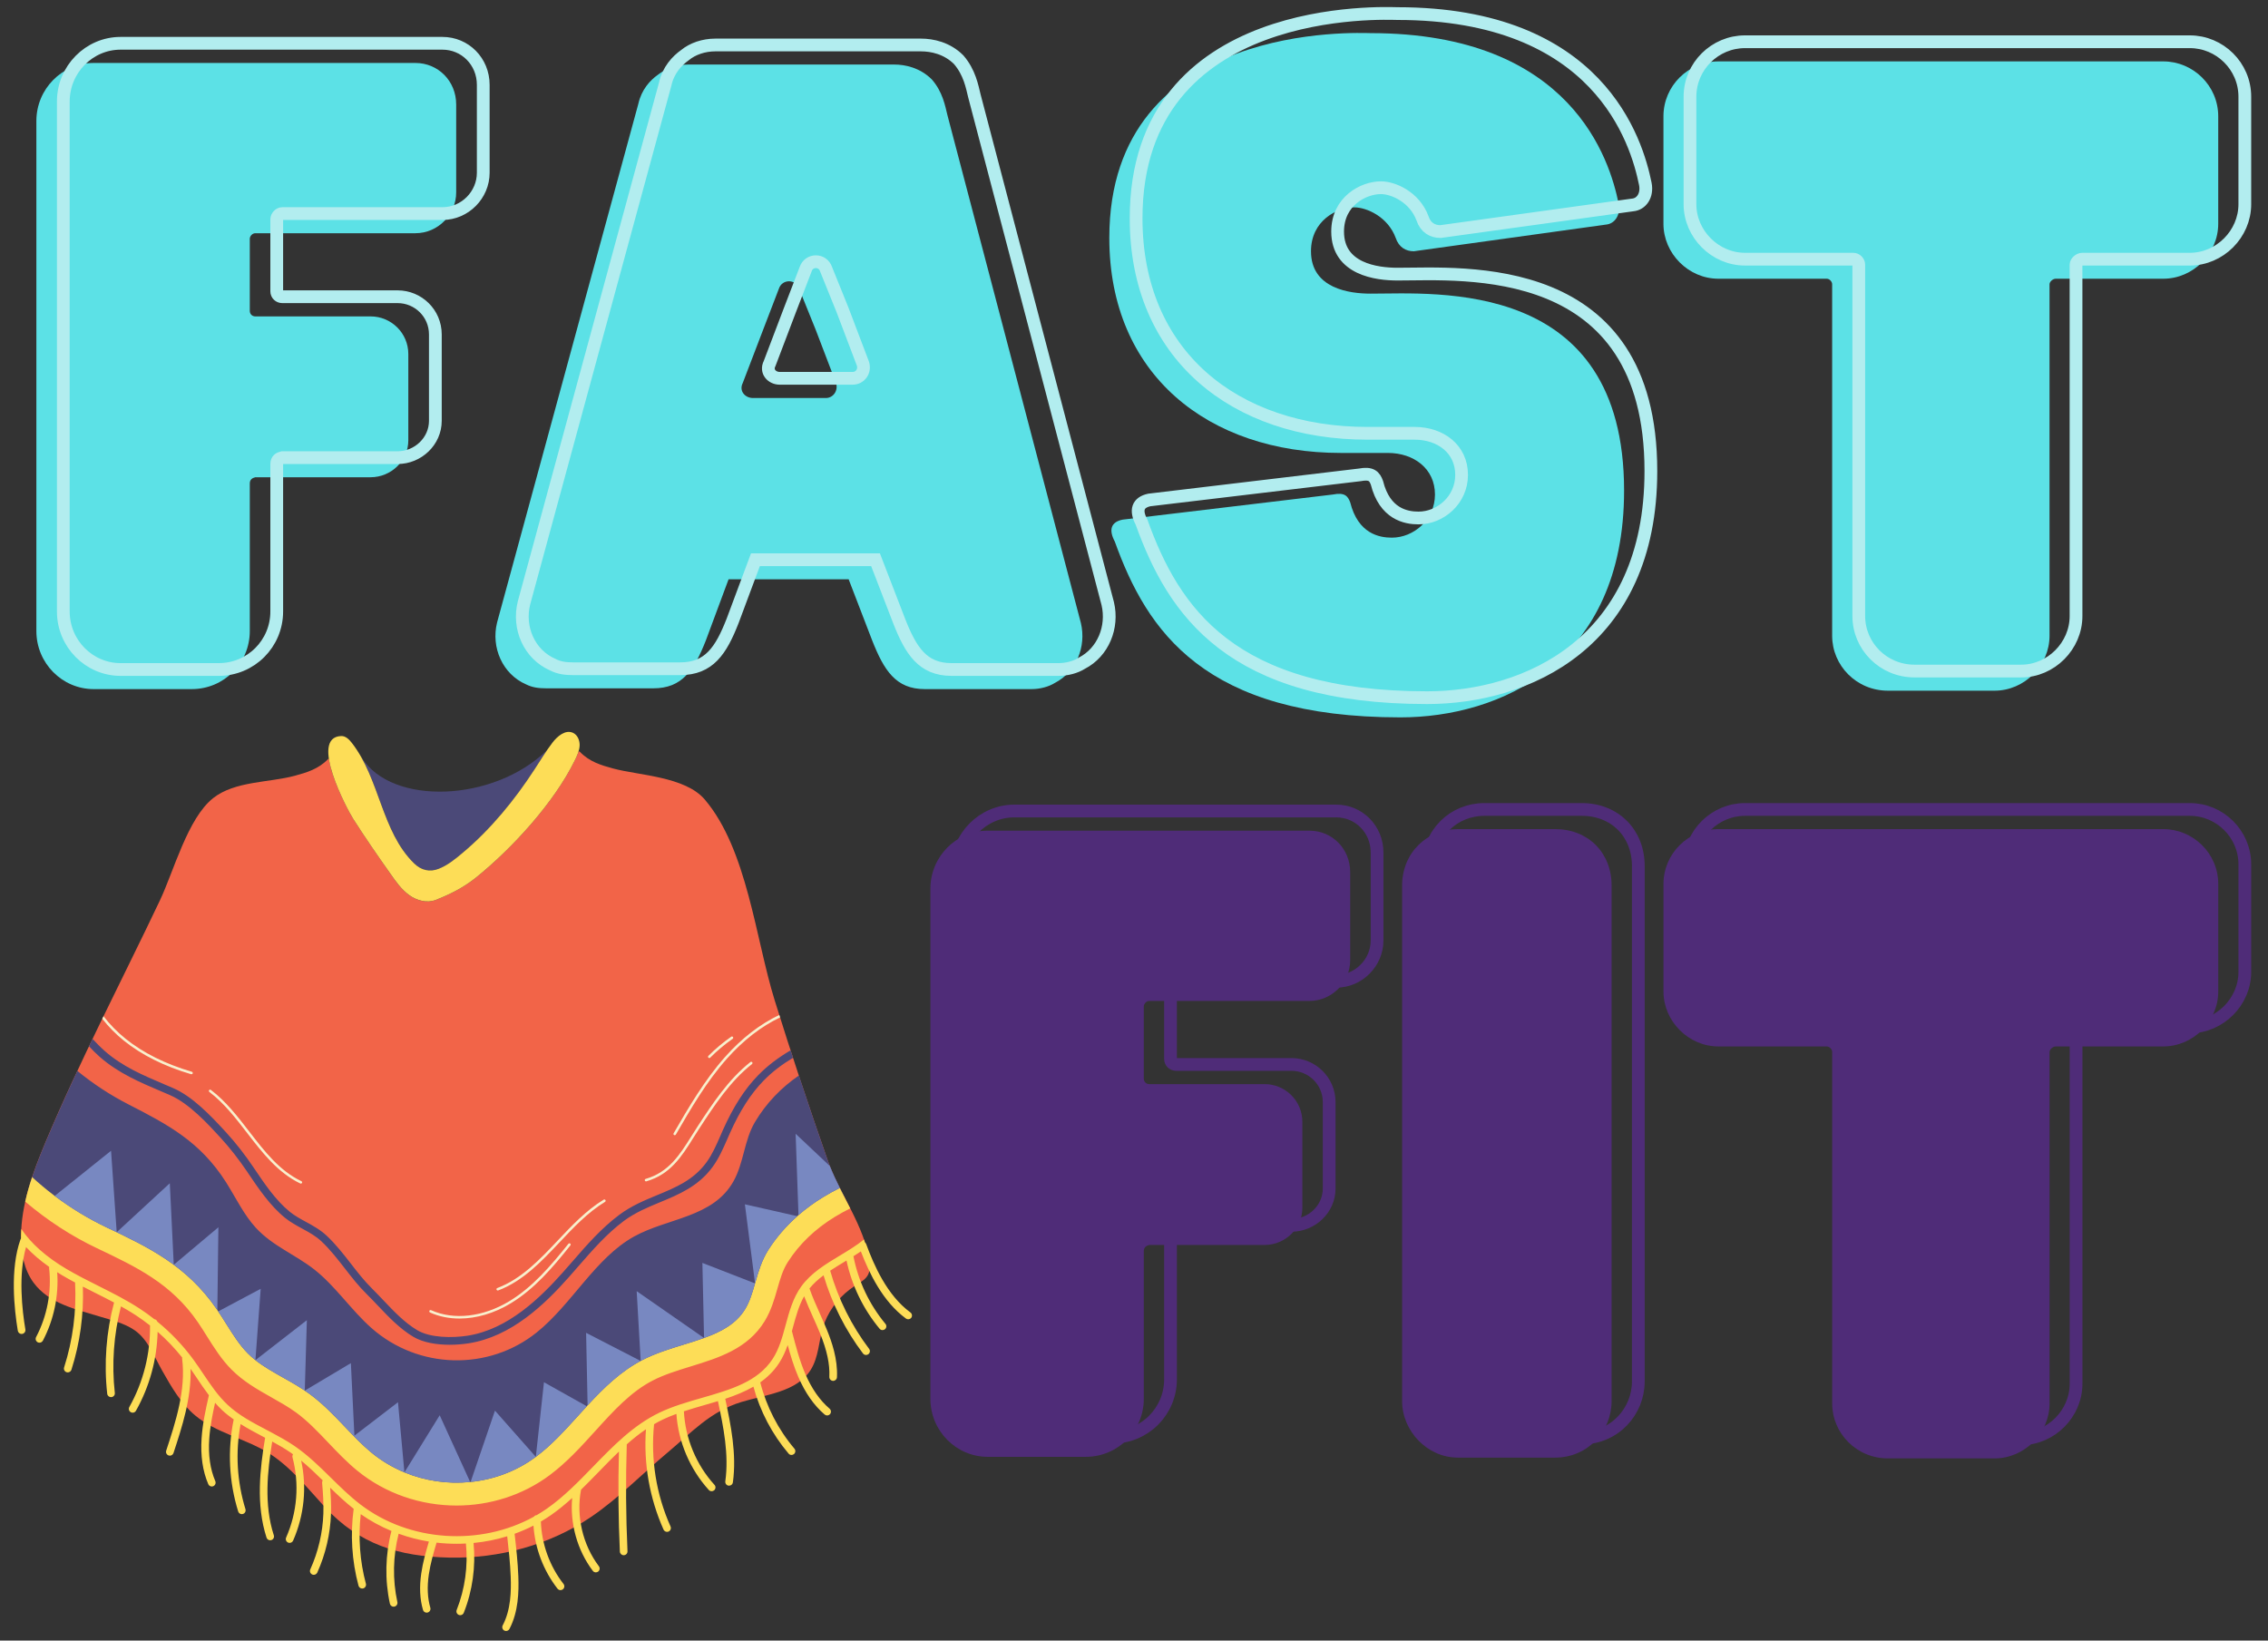 <svg width="376" height="272" xmlns="http://www.w3.org/2000/svg" xmlns:xlink="http://www.w3.org/1999/xlink" xml:space="preserve" overflow="hidden"><rect width="100%" height="100%" fill="#333333" stroke="none"/><defs><clipPath id="clip0"><rect x="451" y="231" width="376" height="272"/></clipPath><clipPath id="clip1"><rect x="452" y="351" width="151" height="151"/></clipPath></defs><g clip-path="url(#clip0)" transform="translate(-451 -231)"><path d="M67.13-103.814 13.792-103.814C8.585-103.814 4.295-99.524 4.295-94.188L4.295-9.626C4.295-4.295 8.585 0 13.792 0L30.051 0C35.387 0 39.677-4.295 39.677-9.626L39.677-34.086C39.677-34.737 40.068-34.997 40.589-35.127L59.711-35.127C63.095-35.127 65.959-37.855 65.959-41.239L65.959-55.551C65.959-59.06 63.095-61.794 59.711-61.794L40.589-61.794C40.068-61.794 39.677-62.184 39.677-62.705L39.677-74.674C39.677-75.065 40.068-75.585 40.589-75.585L67.13-75.585C70.9-75.585 73.893-78.709 73.893-82.348L73.893-96.921C73.893-100.826 70.9-103.814 67.13-103.814Z" fill="#4F2C78" transform="matrix(1 0 0 1 600.95 472.538)"/><path d="M13.531 0.13 29.66 0.13C35.127 0.13 39.027-4.295 39.027-9.236L39.027-94.708C39.027-100.175 35.127-104.074 29.66-104.074L13.531-104.074C8.455-104.074 4.295-100.175 4.295-94.708L4.295-9.236C4.295-4.295 8.455 0.13 13.531 0.13Z" fill="#4F2C78" transform="matrix(1 0 0 1 679.153 472.538)"/><path d="M87.164-104.074 13.401-104.074C8.455-104.074 4.295-100.045 4.295-94.969L4.295-77.147C4.295-72.201 8.455-68.041 13.401-68.041L31.352-68.041C31.873-68.041 32.264-67.521 32.264-67.13L32.264-8.846C32.264-3.905 36.298 0.26 41.5 0.26L59.191 0.26C64.137 0.26 68.302-3.905 68.302-8.846L68.302-67.13C68.302-67.521 68.822-68.041 69.338-68.041L87.164-68.041C92.105-68.041 96.27-72.201 96.27-77.147L96.27-94.969C96.27-100.045 92.105-104.074 87.164-104.074Z" fill="#4F2C78" transform="matrix(1 0 0 1 722.484 472.538)"/><path d="M219.862 0.061 166.502 0.061C161.296 0.061 157.006 4.377 157.006 9.713L157.006 94.264C157.006 99.601 161.296 103.885 166.502 103.885L182.767 103.885C188.103 103.885 192.388 99.601 192.388 94.264L192.388 69.81C192.388 69.138 192.805 68.888 193.31 68.758L212.432 68.758C215.832 68.758 218.69 66.03 218.69 62.662L218.69 48.339C218.69 44.809 215.832 42.081 212.432 42.081L193.31 42.081C192.805 42.081 192.388 41.701 192.388 41.191L192.388 29.216C192.388 28.836 192.805 28.295 193.31 28.295L219.862 28.295C223.61 28.295 226.63 25.181 226.63 21.532L226.63 6.954C226.63 3.075 223.61 0.061 219.862 0.061ZM244.436 104.016 260.57 104.016C266.032 104.016 269.941 99.601 269.941 94.644L269.941 9.177C269.941 3.711 266.032-0.194 260.57-0.194L244.436-0.194C239.354-0.194 235.194 3.711 235.194 9.177L235.194 94.644C235.194 99.601 239.354 104.016 244.436 104.016ZM361.38-0.194 287.627-0.194C282.676-0.194 278.511 3.841 278.511 8.922L278.511 26.738C278.511 31.695 282.676 35.854 287.627 35.854L305.574 35.854C306.115 35.854 306.495 36.365 306.495 36.745L306.495 95.024C306.495 99.981 310.53 104.141 315.736 104.141L333.427 104.141C338.353 104.141 342.512 99.981 342.512 95.024L342.512 36.745C342.512 36.365 343.054 35.854 343.559 35.854L361.38 35.854C366.331 35.854 370.491 31.695 370.491 26.738L370.491 8.922C370.491 3.841 366.331-0.194 361.38-0.194Z" stroke="#4F2C78" stroke-width="2.114" fill="none" transform="matrix(1 0 0 1 452.667 365.4)"/><path d="M67.13-103.814 13.792-103.814C8.585-103.814 4.295-99.524 4.295-94.188L4.295-9.626C4.295-4.295 8.585 0 13.792 0L30.051 0C35.387 0 39.677-4.295 39.677-9.626L39.677-34.086C39.677-34.737 40.068-34.997 40.589-35.127L59.711-35.127C63.095-35.127 65.959-37.855 65.959-41.239L65.959-55.551C65.959-59.06 63.095-61.794 59.711-61.794L40.589-61.794C40.068-61.794 39.677-62.184 39.677-62.705L39.677-74.674C39.677-75.065 40.068-75.585 40.589-75.585L67.13-75.585C70.9-75.585 73.893-78.709 73.893-82.348L73.893-96.921C73.893-100.826 70.9-103.814 67.13-103.814Z" fill="#5CE1E6" transform="matrix(1 0 0 1 452.735 345.253)"/><path d="M99.264-10.928 77.147-95.099C76.757-96.661 76.366-99.003 74.544-101.081 72.592-103.033 70.119-103.554 68.302-103.554L34.216-103.554C32.264-103.554 30.441-102.903 29.14-101.862 27.838-100.951 26.412-99.394 25.891-97.051L2.473-11.058C1.432-6.893 3.384-2.473 7.284-0.781 8.325-0.26 9.366-0.13 10.668-0.13L28.359-0.13C33.175-0.13 35.127-3.124 37.079-8.065L40.849-18.212 60.753-18.212 64.657-8.065C66.61-3.124 68.562 0 73.373 0L91.064 0C92.496 0 93.927-0.39 94.969-1.041 98.483-2.863 100.175-7.023 99.264-10.928ZM56.983-48.263 44.884-48.263C43.582-48.263 42.541-49.434 43.192-50.736L46.576-59.581 49.174-66.349C49.694-68.041 52.037-68.041 52.558-66.349L55.291-59.581 58.67-50.736C59.06-49.434 58.155-48.263 56.983-48.263Z" fill="#5CE1E6" transform="matrix(1 0 0 1 530.939 345.253)"/><path d="M45.535-108.76C43.973-108.76 2.213-110.973 2.213-74.805 2.213-52.167 18.602-39.157 40.589-39.157L48.393-39.157C52.688-39.157 56.202-36.559 56.202-32.264 56.202-28.099 52.688-25.11 49.044-25.11 46.966-25.11 43.452-25.761 42.15-30.962 41.76-32.003 41.239-32.654 39.287-32.264L4.425-28.099C2.473-27.708 2.083-26.412 3.124-24.459 8.455-9.626 17.951 4.686 50.475 4.686 66.87 4.686 87.555-4.295 87.555-32.914 87.555-68.172 56.463-65.568 45.535-65.568 42.15-65.568 35.648-66.349 35.648-72.592 35.648-77.668 39.938-79.875 42.801-79.875 44.884-79.875 48.393-78.319 49.694-74.805 50.215-73.243 51.386-72.592 52.688-72.592L84.561-77.017C85.993-77.147 87.034-78.579 86.644-80.526 85.212-87.555 78.969-108.76 45.535-108.76Z" fill="#5CE1E6" transform="matrix(1 0 0 1 632.694 345.253)"/><path d="M87.164-104.074 13.401-104.074C8.455-104.074 4.295-100.045 4.295-94.969L4.295-77.147C4.295-72.201 8.455-68.041 13.401-68.041L31.352-68.041C31.873-68.041 32.264-67.521 32.264-67.13L32.264-8.846C32.264-3.905 36.298 0.26 41.5 0.26L59.191 0.26C64.137 0.26 68.302-3.905 68.302-8.846L68.302-67.13C68.302-67.521 68.822-68.041 69.338-68.041L87.164-68.041C92.105-68.041 96.27-72.201 96.27-77.147L96.27-94.969C96.27-100.045 92.105-104.074 87.164-104.074Z" fill="#5CE1E6" transform="matrix(1 0 0 1 722.479 345.253)"/><path d="M71.685 0.062 18.325 0.062C13.119 0.062 8.829 4.378 8.829 9.714L8.829 94.265C8.829 99.602 13.119 103.886 18.325 103.886L34.59 103.886C39.921 103.886 44.211 99.602 44.211 94.265L44.211 69.806C44.211 69.139 44.622 68.884 45.132 68.759L64.25 68.759C67.65 68.759 70.508 66.026 70.508 62.663L70.508 48.335C70.508 44.81 67.65 42.082 64.25 42.082L45.132 42.082C44.622 42.082 44.211 41.697 44.211 41.192L44.211 29.217C44.211 28.837 44.622 28.296 45.132 28.296L71.685 28.296C75.433 28.296 78.448 25.182 78.448 21.533L78.448 6.95C78.448 3.076 75.433 0.062 71.685 0.062ZM181.981 92.964 159.875 8.793C159.495 7.236 159.078 4.888 157.271 2.79 155.335 0.853 152.856 0.343 151.013 0.343L116.933 0.343C114.996 0.343 113.153 0.978 111.883 2.03 110.581 2.951 109.118 4.508 108.613 6.825L85.206 92.833C84.154 96.993 86.091 101.408 90.001 103.095 91.047 103.631 92.093 103.761 93.4 103.761L111.091 103.761C115.886 103.761 117.854 100.773 119.791 95.822L123.571 85.69 143.485 85.69 147.39 95.822C149.332 100.773 151.3 103.886 156.095 103.886L173.786 103.886C175.212 103.886 176.644 103.506 177.691 102.84 181.215 101.028 182.902 96.868 181.981 92.964ZM139.705 55.608 127.606 55.608C126.304 55.608 125.253 54.468 125.919 53.166L129.287 44.305 131.891 37.537C132.432 35.855 134.749 35.855 135.29 37.537L138.024 44.305 141.387 53.166C141.803 54.468 140.882 55.608 139.705 55.608ZM230.004-4.863C228.416-4.863 186.682-7.086 186.682 29.087 186.682 51.735 203.071 64.725 225.047 64.725L232.862 64.725C237.147 64.725 240.645 67.328 240.645 71.618 240.645 75.778 237.147 78.766 233.497 78.766 231.43 78.766 227.906 78.131 226.604 72.919 226.224 71.873 225.683 71.238 223.746 71.618L188.874 75.778C186.937 76.194 186.552 77.496 187.572 79.432 192.903 94.265 202.405 108.557 234.924 108.557 251.313 108.557 272.024 99.602 272.024 70.983 272.024 35.725 240.927 38.334 230.004 38.334 226.604 38.334 220.091 37.537 220.091 31.279 220.091 26.229 224.381 24.006 227.27 24.006 229.337 24.006 232.862 25.562 234.164 29.087 234.674 30.644 235.845 31.279 237.147 31.279L269.004 26.864C270.436 26.739 271.483 25.313 271.102 23.371 269.671 16.321 263.418-4.863 230.004-4.863ZM361.375-0.193 287.622-0.193C282.671-0.193 278.506 3.842 278.506 8.923L278.506 26.739C278.506 31.695 282.671 35.855 287.622 35.855L305.568 35.855C306.11 35.855 306.49 36.36 306.49 36.746L306.49 95.025C306.49 99.982 310.525 104.142 315.731 104.142L333.422 104.142C338.347 104.142 342.507 99.982 342.507 95.025L342.507 36.746C342.507 36.36 343.049 35.855 343.554 35.855L361.375 35.855C366.326 35.855 370.491 31.695 370.491 26.739L370.491 8.923C370.491 3.842 366.326-0.193 361.375-0.193Z" stroke="#B2EDEF" stroke-width="2.114" fill="none" transform="matrix(1 0 0 1 452.667 238.115)"/><path d="M115.377 246.754C115.914 250.466 118.782 255.771 119.397 256.739 121.37 259.858 123.489 262.883 125.597 265.908 126.493 267.189 127.409 268.495 128.674 269.412 129.939 270.328 131.637 270.802 133.089 270.229 135.505 269.276 137.723 268.162 139.743 266.538 145.761 261.701 152.769 254.022 156.148 247.087 156.382 246.598 156.627 246.098 156.783 245.582L156.955 245.629C158.6 247.347 160.579 247.904 162.5 248.43 166.774 249.591 174.448 249.747 177.707 253.584 184.757 261.883 186.126 276.701 189.292 286.868 192.066 295.766 194.992 304.617 198.08 313.405 200.032 318.965 204.26 324.338 205.004 330.263 205.369 333.147 203.739 333.267 201.693 334.84 199.626 336.427 198.038 338.625 197.288 341.134 196.591 343.472 196.565 346.054 195.274 348.121 192.967 351.807 187.901 352.203 183.747 353.473 178.598 355.045 175.484 358.544 171.538 361.845 167.3 365.39 163.447 369.399 158.855 372.518 151.988 377.177 143.622 379.442 135.349 379.265 126.961 379.083 120.422 377.089 114.664 370.826 111.707 367.608 108.942 364.089 105.209 361.813 101.362 359.476 96.671 358.58 93.214 355.691 90.85 353.712 89.278 350.969 87.758 348.282 86.415 345.919 85.415 343.118 83.176 341.566 81.489 340.395 79.246 339.858 77.303 339.27 73.42 338.093 68.953 337.135 66.412 333.663 64.829 331.502 64.335 328.722 64.35 326.046 64.376 320.678 66.266 315.503 68.343 310.552 74.065 296.906 81.005 283.708 87.357 270.333 89.689 265.424 91.959 256.698 96.202 253.34 99.805 250.492 105.506 250.789 109.744 249.633 111.665 249.107 113.644 248.55 115.289 246.837Z" fill="#F26448" transform="matrix(1 0 0 1 390.139 109.982)"/><path d="M77.793 326.155C74.695 324.609 69.203 320.939 65.516 318.393 66.256 315.722 67.271 313.108 68.343 310.552 70.035 306.528 71.832 302.534 73.685 298.572 76.314 300.722 79.147 302.581 82.13 304.107 88.726 307.485 94.037 310.292 98.306 316.987 99.941 319.559 101.279 322.417 103.293 324.599 106.074 327.618 109.859 329.04 113.014 331.533 116.486 334.277 119.1 338.244 122.442 341.202 130.2 348.053 141.81 348.366 149.833 341.936 155.664 337.26 159.569 329.581 165.967 326.036 171.569 322.933 179.045 322.912 182.44 316.909 184.184 313.822 184.226 310.083 186.006 307.079 187.886 303.904 190.374 301.352 193.306 299.332 194.857 304.034 196.45 308.73 198.09 313.405 198.783 315.368 199.751 317.31 200.761 319.257 200.001 319.621 199.095 320.085 197.991 320.678 191.546 324.167 186.027 339.098 182.466 342.842 178.9 346.59 167.034 349.448 164.26 350.531 161.495 351.609 152.254 364.016 145.475 367.395 138.702 370.768 132.61 368.66 129.049 367.874 125.488 367.082 115.455 358.846 112.878 354.889 110.306 350.937 102.185 349.022 100.279 347.48 98.374 345.939 93.443 338.338 91.834 336.073 90.215 333.819 82.754 328.639 77.793 326.155ZM151.551 245.395C142.638 254.074 125.811 254.589 120.849 246.655L120.053 245.395C123.9 251.283 124.468 259.275 129.544 264.19 130.689 265.299 132.1 265.653 133.589 265.064 135.073 264.481 136.338 263.45 137.561 262.42 142.232 258.504 146.178 253.668 149.494 248.566 150.176 247.514 150.838 246.436 151.551 245.395ZM77.392 296.24C80.474 298.947 84.15 300.509 87.711 302.014 88.143 302.201 88.586 302.388 89.018 302.576 92.204 303.945 95.343 307.376 97.421 309.646 98.972 311.338 100.472 313.259 101.883 315.347L101.95 315.456C103.679 318.018 105.631 320.923 108.115 322.933 109.02 323.662 110.004 324.198 110.962 324.718 112.118 325.348 113.212 325.942 114.175 326.853 115.601 328.196 116.83 329.779 118.022 331.31 119.142 332.752 120.297 334.246 121.635 335.558 122.26 336.172 122.89 336.834 123.499 337.479 125.285 339.364 127.133 341.311 129.382 342.654 131.007 343.623 133.261 343.977 135.416 343.977 136.515 343.977 137.593 343.883 138.551 343.737 145.626 342.639 151.15 337.297 155.169 332.767 155.69 332.184 156.205 331.591 156.721 330.992 159.048 328.321 161.448 325.562 164.306 323.432 166.165 322.053 168.258 321.183 170.288 320.345 173.417 319.049 176.656 317.706 179.014 314.472 180.045 313.056 180.748 311.442 181.43 309.891 181.571 309.568 181.706 309.245 181.852 308.928 183.544 305.143 185.329 302.362 187.469 300.171 188.906 298.692 190.572 297.458 192.337 296.401 192.202 295.985 192.066 295.573 191.931 295.162 189.984 296.302 188.151 297.651 186.558 299.286 184.314 301.587 182.445 304.487 180.691 308.412 180.55 308.73 180.404 309.058 180.269 309.381 179.613 310.875 178.941 312.421 177.989 313.723 175.844 316.669 172.907 317.883 169.804 319.168 167.701 320.038 165.535 320.939 163.551 322.417 160.584 324.625 158.132 327.441 155.768 330.164 155.258 330.747 154.742 331.341 154.227 331.919 150.343 336.292 145.027 341.441 138.358 342.477 135.869 342.862 132.204 342.852 130.033 341.561 127.93 340.306 126.144 338.421 124.416 336.599 123.801 335.948 123.166 335.282 122.531 334.652 121.25 333.392 120.12 331.934 119.027 330.523 117.809 328.956 116.544 327.337 115.049 325.921 113.961 324.901 112.748 324.239 111.577 323.599 110.629 323.084 109.734 322.594 108.916 321.938 106.579 320.054 104.684 317.232 103.007 314.743L102.934 314.634C101.497 312.494 99.956 310.521 98.363 308.782 95.63 305.793 92.693 302.763 89.528 301.404 89.085 301.212 88.648 301.024 88.211 300.842 84.587 299.301 81.161 297.854 78.241 295.282 77.527 294.652 76.856 293.97 76.205 293.267 76.012 293.673 75.82 294.084 75.617 294.49 76.179 295.1 76.767 295.683 77.392 296.24Z" fill="#4B4978" transform="matrix(1 0 0 1 390.139 109.982)"/><g clip-path="url(#clip1)"><path d="M119.391 256.739C118.433 255.224 112.024 243.229 117.434 243.052 118.158 243.026 118.746 243.62 119.194 244.192 123.838 250.159 124.108 258.931 129.539 264.19 130.684 265.299 132.095 265.653 133.584 265.064 135.073 264.481 136.333 263.45 137.556 262.42 142.226 258.504 146.173 253.668 149.489 248.566 150.458 247.082 151.374 245.556 152.452 244.145 153.279 243.057 154.623 241.943 155.862 242.521 156.632 242.88 157.002 243.817 156.955 244.666 156.908 245.52 156.528 246.311 156.153 247.082 152.774 254.022 145.767 261.696 139.748 266.533 137.728 268.157 135.505 269.276 133.094 270.224 131.642 270.791 129.939 270.323 128.679 269.406 127.414 268.49 126.493 267.183 125.603 265.903 123.484 262.888 121.37 259.858 119.391 256.739ZM93.651 340.218C94.167 340.967 94.651 341.738 95.161 342.555 96.359 344.461 97.593 346.429 99.253 348.095 101.247 350.099 103.611 351.427 105.891 352.713 107.334 353.53 108.703 354.296 109.963 355.217 111.868 356.612 113.529 358.356 115.284 360.205 116.783 361.777 118.329 363.407 120.063 364.828 124.785 368.691 130.668 370.633 136.557 370.633 141.997 370.633 147.448 368.972 151.962 365.614 154.8 363.506 157.21 360.85 159.532 358.289 162.578 354.926 165.457 351.755 169.107 349.886 170.981 348.923 173.089 348.277 175.318 347.585 179.993 346.148 184.824 344.664 187.636 340.056 188.698 338.312 189.224 336.49 189.729 334.72 190.197 333.09 190.635 331.554 191.468 330.263 193.368 327.29 195.992 324.77 199.256 322.776 200.089 322.266 200.938 321.803 201.813 321.366 201.235 320.231 200.647 319.101 200.079 317.976 199.126 318.455 198.194 318.965 197.278 319.528 195.815 320.423 194.467 321.412 193.227 322.485 193.16 322.547 193.103 322.605 193.035 322.667 191.171 324.318 189.567 326.166 188.255 328.217 187.136 329.977 186.595 331.861 186.069 333.678 186.058 333.725 186.043 333.767 186.032 333.809 185.585 335.355 185.158 336.813 184.387 338.078 182.893 340.52 180.42 341.832 177.577 342.852 176.494 343.248 175.354 343.597 174.204 343.951 171.913 344.659 169.544 345.382 167.368 346.502 163.801 348.329 160.948 351.13 158.272 354.025 158.231 354.072 158.184 354.124 158.142 354.171 157.663 354.691 157.189 355.212 156.721 355.732 154.409 358.278 152.233 360.678 149.692 362.563 146.485 364.948 142.731 366.327 138.879 366.723 138.853 366.728 138.832 366.728 138.806 366.728 135.125 367.098 131.361 366.562 127.909 365.135 125.972 364.328 124.14 363.25 122.474 361.886 120.922 360.616 119.522 359.143 118.043 357.586 116.247 355.696 114.388 353.749 112.212 352.151 110.77 351.094 109.244 350.229 107.76 349.402 106.131 348.48 104.574 347.605 103.205 346.528 102.768 346.179 102.346 345.809 101.95 345.408 100.586 344.039 99.519 342.337 98.379 340.53 97.952 339.843 97.504 339.14 97.035 338.447 96.989 338.369 96.942 338.291 96.89 338.224 96.853 338.172 96.822 338.114 96.786 338.062 91.803 330.815 85.379 327.764 78.579 324.536 75.539 323.094 72.633 321.324 69.921 319.288 69.864 319.241 69.801 319.194 69.739 319.148 68.505 318.216 67.318 317.216 66.183 316.18 65.735 317.518 65.345 318.872 65.043 320.241 68.661 323.323 72.686 325.952 76.944 327.972 83.551 331.112 89.247 333.819 93.651 340.218ZM211.788 338.614C207.92 335.777 205.749 330.794 204.463 327.29 204.416 327.165 204.338 327.066 204.239 326.999 204.192 326.843 204.15 326.681 204.093 326.52 202.937 327.473 201.563 328.306 200.147 329.159 197.767 330.591 195.305 332.075 193.696 334.314 192.322 336.214 191.712 338.484 191.114 340.681 190.562 342.727 190.036 344.664 188.953 346.325 186.475 350.12 182.003 351.406 177.27 352.77 174.88 353.457 172.413 354.165 170.195 355.227 165.858 357.305 162.474 360.798 159.199 364.172 156.794 366.65 154.31 369.212 151.488 371.174 150.952 371.549 150.4 371.893 149.843 372.221 149.651 372.231 149.479 372.335 149.375 372.481 140.467 377.406 128.752 376.683 120.615 370.456 118.886 369.134 117.288 367.566 115.747 366.051 113.868 364.203 111.926 362.292 109.697 360.767 108.474 359.929 107.162 359.21 105.865 358.518 105.824 358.492 105.782 358.466 105.73 358.445 105.511 358.336 105.293 358.216 105.074 358.101 102.69 356.847 100.425 355.66 98.556 353.895 96.989 352.426 95.755 350.578 94.552 348.792 94.016 347.991 93.459 347.163 92.876 346.372 91.163 344.044 89.174 341.962 86.951 340.145 86.868 339.926 86.685 339.765 86.456 339.739 85.675 339.119 84.863 338.536 84.025 337.989 81.838 336.558 79.48 335.371 77.194 334.23 75.414 333.335 73.565 332.408 71.826 331.377 68.5 329.399 66.011 327.186 64.397 324.786 64.371 325.203 64.355 325.624 64.35 326.046 64.35 326.14 64.355 326.228 64.355 326.322 64.324 326.369 64.288 326.421 64.267 326.483 62.492 331.445 63.226 338.119 63.814 341.655 63.866 341.967 64.137 342.186 64.439 342.186 64.475 342.186 64.512 342.18 64.548 342.175 64.892 342.118 65.126 341.79 65.069 341.446 64.527 338.239 63.871 332.366 65.183 327.78 66.261 328.93 67.542 330.029 69.015 331.065 68.999 331.133 68.994 331.2 69.005 331.273 69.442 335.173 68.677 339.234 66.844 342.701 66.683 343.008 66.797 343.393 67.109 343.56 67.203 343.607 67.307 343.633 67.406 343.633 67.635 343.633 67.854 343.508 67.969 343.295 69.791 339.838 70.624 335.844 70.343 331.945 70.613 332.117 70.894 332.294 71.181 332.465 71.879 332.877 72.597 333.272 73.316 333.658 73.316 333.673 73.31 333.689 73.31 333.71 73.55 338.468 72.941 343.19 71.488 347.736 71.384 348.069 71.566 348.423 71.899 348.527 71.962 348.548 72.029 348.558 72.092 348.558 72.363 348.558 72.613 348.386 72.701 348.121 74.128 343.654 74.758 339.015 74.601 334.335 75.278 334.683 75.96 335.027 76.627 335.365 77.668 335.886 78.725 336.417 79.771 336.974 78.47 341.858 78.074 347.085 78.636 352.098 78.673 352.426 78.949 352.661 79.266 352.661 79.292 352.661 79.313 352.661 79.339 352.656 79.683 352.619 79.938 352.307 79.896 351.958 79.36 347.199 79.719 342.248 80.917 337.609 81.739 338.067 82.552 338.541 83.332 339.051 84.16 339.593 84.957 340.171 85.733 340.78 85.795 345.502 84.618 350.167 82.302 354.296 82.13 354.598 82.239 354.988 82.546 355.155 82.645 355.212 82.749 355.238 82.853 355.238 83.077 355.238 83.296 355.118 83.405 354.91 85.654 350.906 86.883 346.408 86.993 341.826 88.471 343.118 89.825 344.544 91.059 346.085 91.053 346.148 91.048 346.21 91.053 346.273 91.715 351.489 89.96 356.826 88.414 361.532 88.305 361.866 88.487 362.22 88.82 362.329 88.888 362.355 88.95 362.365 89.018 362.365 89.288 362.365 89.533 362.194 89.622 361.928 91.033 357.638 92.605 352.833 92.454 347.965 92.808 348.475 93.157 348.99 93.5 349.495 94.135 350.448 94.786 351.416 95.494 352.343 94.969 354.66 94.438 357.055 94.281 359.497 94.089 362.381 94.463 364.932 95.39 367.087 95.489 367.327 95.729 367.473 95.973 367.473 96.057 367.473 96.14 367.452 96.223 367.421 96.541 367.28 96.692 366.91 96.556 366.588 95.708 364.62 95.369 362.261 95.552 359.58 95.682 357.57 96.083 355.561 96.515 353.598 96.89 354.02 97.28 354.431 97.686 354.816 98.29 355.384 98.936 355.889 99.607 356.362 99.602 356.383 99.592 356.399 99.592 356.42 98.566 361.454 98.826 366.707 100.347 371.612 100.43 371.883 100.68 372.06 100.951 372.06 101.013 372.06 101.076 372.049 101.138 372.028 101.471 371.929 101.653 371.575 101.555 371.237 100.149 366.681 99.868 361.813 100.748 357.123 101.966 357.888 103.236 358.56 104.486 359.221 104.595 359.278 104.704 359.335 104.814 359.393 103.96 364.547 103.267 370.44 105.048 375.954 105.136 376.219 105.381 376.391 105.652 376.391 105.72 376.391 105.787 376.381 105.85 376.36 106.183 376.256 106.365 375.897 106.256 375.563 104.6 370.466 105.199 364.927 105.99 360.022 107.021 360.58 108.036 361.163 108.984 361.813 109.135 361.918 109.286 362.027 109.442 362.136 109.343 362.282 109.312 362.464 109.354 362.646 110.515 367.046 110.14 371.768 108.297 375.933 108.151 376.251 108.302 376.625 108.614 376.766 108.703 376.808 108.786 376.823 108.875 376.823 109.119 376.823 109.354 376.683 109.453 376.448 111.29 372.289 111.759 367.608 110.791 363.178 112.04 364.208 113.217 365.338 114.367 366.463 114.294 366.577 114.248 366.718 114.263 366.864 114.404 368.504 114.529 370.253 114.471 371.961 114.362 375.131 113.612 378.333 112.3 381.223 112.16 381.54 112.295 381.915 112.618 382.061 112.701 382.103 112.79 382.118 112.878 382.118 113.123 382.118 113.352 381.978 113.461 381.748 114.836 378.708 115.622 375.34 115.737 372.007 115.789 370.544 115.711 369.081 115.596 367.671 116.835 368.884 118.116 370.086 119.496 371.174 118.918 375.402 119.188 379.807 120.297 383.925 120.375 384.206 120.631 384.393 120.912 384.393 120.964 384.393 121.021 384.383 121.073 384.372 121.411 384.284 121.609 383.93 121.521 383.592 120.521 379.869 120.24 375.902 120.667 372.06 122.26 373.179 123.973 374.111 125.759 374.85 124.733 378.776 124.639 382.936 125.498 386.903 125.561 387.199 125.826 387.403 126.118 387.403 126.165 387.403 126.206 387.397 126.253 387.387 126.597 387.314 126.81 386.976 126.738 386.637 125.925 382.909 126.009 379.005 126.951 375.308 128.575 375.891 130.257 376.323 131.965 376.605 131.46 378.312 130.96 380.067 130.7 381.873 130.366 384.128 130.465 386.163 130.986 387.934 131.064 388.21 131.319 388.392 131.595 388.392 131.652 388.392 131.715 388.381 131.772 388.366 132.105 388.267 132.298 387.913 132.204 387.58 131.736 385.986 131.647 384.128 131.954 382.061 132.215 380.275 132.725 378.505 133.24 376.782 134.349 376.912 135.463 376.974 136.583 376.974 137.093 376.974 137.593 376.959 138.103 376.927 138.473 380.655 137.952 384.456 136.572 387.944 136.442 388.267 136.604 388.636 136.926 388.767 137.004 388.798 137.083 388.813 137.161 388.813 137.416 388.813 137.65 388.662 137.749 388.413 139.201 384.753 139.748 380.759 139.368 376.839 141.258 376.657 143.132 376.287 144.949 375.73 145.199 377.932 145.444 380.197 145.527 382.425 145.621 384.836 145.553 387.928 144.2 390.5 144.038 390.813 144.158 391.198 144.465 391.359 144.559 391.411 144.663 391.432 144.757 391.432 144.986 391.432 145.204 391.307 145.319 391.094 146.808 388.256 146.886 384.945 146.792 382.378 146.704 380.01 146.438 377.625 146.173 375.313 147.245 374.928 148.287 374.475 149.302 373.96 149.557 377.74 150.952 381.415 153.285 384.414 153.415 384.576 153.597 384.659 153.784 384.659 153.92 384.659 154.06 384.617 154.175 384.523 154.451 384.305 154.498 383.909 154.284 383.633 151.983 380.681 150.661 377.021 150.53 373.283 151.103 372.95 151.66 372.591 152.207 372.216 153.441 371.357 154.602 370.393 155.721 369.378 155.336 373.637 156.565 378.047 159.136 381.457 159.256 381.624 159.449 381.712 159.642 381.712 159.772 381.712 159.907 381.67 160.022 381.587 160.303 381.374 160.355 380.978 160.147 380.697 157.46 377.136 156.356 372.393 157.189 368.009 158.184 367.035 159.152 366.041 160.11 365.057 161.235 363.896 162.344 362.756 163.473 361.678 163.322 367.192 163.369 372.762 163.624 378.265 163.64 378.604 163.921 378.869 164.26 378.869 164.265 378.869 164.28 378.869 164.286 378.869 164.64 378.854 164.91 378.557 164.889 378.203 164.624 372.351 164.582 366.416 164.77 360.559 164.77 360.533 164.765 360.512 164.765 360.491 165.785 359.585 166.837 358.737 167.951 357.987 167.539 363.677 168.539 369.399 170.866 374.621 170.976 374.855 171.205 374.996 171.444 374.996 171.533 374.996 171.621 374.98 171.705 374.944 172.027 374.798 172.168 374.423 172.027 374.106 169.648 368.79 168.711 362.933 169.299 357.143 169.768 356.867 170.257 356.607 170.747 356.373 171.465 356.024 172.22 355.722 172.996 355.441 173.313 360.069 175.245 364.625 178.374 368.056 178.499 368.191 178.671 368.259 178.842 368.259 178.993 368.259 179.144 368.207 179.269 368.098 179.524 367.858 179.55 367.457 179.311 367.202 176.297 363.901 174.464 359.476 174.24 355.009 175.359 354.639 176.5 354.311 177.629 353.983 178.379 353.77 179.134 353.551 179.884 353.322 180.816 357.68 181.722 362.173 181.107 366.619 181.06 366.968 181.3 367.291 181.649 367.337 181.68 367.337 181.706 367.337 181.737 367.337 182.05 367.337 182.32 367.113 182.362 366.796 183.013 362.095 182.018 357.248 181.097 352.937 182.737 352.39 184.33 351.755 185.767 350.922 186.865 354.988 188.87 358.809 191.598 362.022 191.723 362.173 191.9 362.246 192.082 362.246 192.228 362.246 192.374 362.194 192.493 362.095 192.759 361.866 192.79 361.47 192.566 361.204 189.875 358.034 187.922 354.233 186.902 350.209 188.104 349.355 189.172 348.324 190.02 347.017 190.635 346.08 191.082 345.065 191.447 344.023 191.931 345.799 192.467 347.585 193.207 349.297 194.342 351.937 195.81 354.035 197.575 355.545 197.695 355.644 197.84 355.696 197.986 355.696 198.163 355.696 198.34 355.618 198.47 355.472 198.694 355.207 198.663 354.806 198.397 354.577 196.778 353.192 195.425 351.25 194.362 348.792 193.405 346.569 192.785 344.164 192.181 341.837 192.171 341.8 192.16 341.769 192.145 341.738 192.212 341.493 192.28 341.248 192.342 341.004 192.837 339.187 193.311 337.458 194.175 335.933 194.623 337.099 195.128 338.229 195.622 339.338 196.013 340.202 196.414 341.103 196.778 341.993 197.97 344.919 198.449 347.173 198.351 349.297 198.335 349.646 198.606 349.943 198.949 349.964 198.96 349.964 198.97 349.964 198.986 349.964 199.319 349.964 199.6 349.698 199.616 349.355 199.767 346.351 198.741 343.44 197.955 341.514 197.585 340.603 197.179 339.697 196.789 338.817 196.179 337.458 195.555 336.063 195.06 334.642 195.721 333.829 196.518 333.111 197.393 332.46 198.767 337.099 201.011 341.566 203.932 345.419 204.057 345.585 204.244 345.669 204.442 345.669 204.577 345.669 204.707 345.627 204.822 345.538 205.103 345.33 205.16 344.935 204.947 344.653 202.037 340.811 199.808 336.334 198.491 331.695 199.251 331.195 200.037 330.711 200.818 330.242 200.943 330.164 201.073 330.091 201.198 330.008 202.083 334.157 203.968 338.052 206.686 341.321 206.811 341.472 206.988 341.545 207.17 341.545 207.316 341.545 207.456 341.498 207.576 341.399 207.847 341.176 207.878 340.775 207.654 340.509 204.973 337.281 203.146 333.418 202.349 329.3 202.765 329.04 203.177 328.769 203.578 328.493 204.957 332.08 207.191 336.797 211.054 339.629 211.168 339.713 211.299 339.749 211.424 339.749 211.621 339.749 211.814 339.661 211.939 339.494 212.137 339.213 212.074 338.817 211.788 338.614Z" fill="#FDDD57" transform="matrix(1 0 0 1 390.139 109.982)"/></g><path d="M149.692 362.563 151.041 350.188 158.147 354.171C157.663 354.691 157.189 355.212 156.721 355.732 154.414 358.273 152.233 360.678 149.692 362.563ZM138.806 366.728 133.756 355.665 127.909 365.135C131.361 366.562 135.125 367.098 138.806 366.728ZM101.95 345.414C102.346 345.809 102.762 346.179 103.205 346.528L104.08 334.699 97.035 338.447C97.504 339.14 97.952 339.848 98.379 340.535 99.519 342.337 100.586 344.044 101.95 345.414ZM96.786 338.062C96.827 338.114 96.853 338.172 96.895 338.224L97.067 324.495 89.668 330.716 89.013 317.195 80.209 325.317 79.272 311.812 69.926 319.299C72.633 321.334 75.544 323.104 78.579 324.547 85.384 327.769 91.803 330.815 96.786 338.062ZM112.212 352.151C114.388 353.744 116.247 355.696 118.043 357.586 119.522 359.143 120.922 360.616 122.474 361.886 124.14 363.25 125.972 364.328 127.909 365.135L126.842 353.504 119.615 359.049 119.032 347.022 111.389 351.578 111.733 339.9 103.205 346.528C104.574 347.605 106.131 348.485 107.76 349.402 109.239 350.235 110.77 351.099 112.212 352.151ZM184.398 338.073C185.168 336.807 185.595 335.35 186.038 333.803L177.307 330.404 177.582 342.852C180.425 341.826 182.903 340.514 184.398 338.073ZM188.266 328.212C189.578 326.166 191.176 324.307 193.04 322.657L184.351 320.689 186.038 333.803C186.053 333.762 186.064 333.715 186.079 333.673 186.6 331.851 187.141 329.972 188.266 328.212ZM142.919 354.899 138.879 366.723C142.731 366.327 146.485 364.948 149.692 362.563ZM167.373 346.502C169.549 345.382 171.918 344.653 174.204 343.951 175.359 343.597 176.494 343.248 177.582 342.852L166.415 335.089 167.076 346.658 158.028 341.998 158.277 354.025C160.953 351.135 163.812 348.329 167.373 346.502ZM193.238 322.485C194.477 321.407 195.82 320.418 197.283 319.522 198.2 318.965 199.142 318.45 200.089 317.971 199.48 316.763 198.908 315.55 198.429 314.337L192.764 308.995Z" fill="#7888C1" transform="matrix(1 0 0 1 390.139 109.982)"/><path d="M77.819 289.93C77.887 289.789 77.954 289.643 78.022 289.508 79.058 290.856 80.287 292.116 81.677 293.236 84.592 295.584 88.289 297.427 92.667 298.713 92.777 298.744 92.844 298.864 92.813 298.973 92.787 299.067 92.699 299.124 92.61 299.124 92.589 299.124 92.568 299.119 92.548 299.119 88.122 297.817 84.374 295.948 81.406 293.564 80.047 292.465 78.845 291.242 77.819 289.93ZM181.066 296.261C177.619 300.139 174.922 304.799 172.538 308.917 172.475 309.016 172.512 309.146 172.61 309.204 172.647 309.224 172.683 309.235 172.72 309.235 172.793 309.235 172.86 309.198 172.902 309.131 175.391 304.83 177.963 300.384 181.378 296.537 184.08 293.496 187.074 291.184 190.187 289.706 190.145 289.571 190.098 289.435 190.057 289.3 186.881 290.799 183.82 293.158 181.066 296.261ZM110.931 317.143C110.983 317.034 110.936 316.909 110.832 316.857 107.198 315.123 104.762 311.973 102.185 308.631 100.284 306.163 98.311 303.612 95.822 301.722 95.729 301.649 95.599 301.67 95.526 301.764 95.458 301.857 95.479 301.988 95.573 302.06 98.014 303.914 99.967 306.439 101.851 308.886 104.345 312.119 106.927 315.462 110.65 317.237 110.681 317.253 110.707 317.258 110.739 317.258 110.817 317.258 110.895 317.216 110.931 317.143ZM145.527 337.109C149.458 334.73 152.457 331.205 155.424 327.499 155.497 327.41 155.487 327.275 155.393 327.202 155.305 327.134 155.169 327.145 155.096 327.238 152.144 330.914 149.177 334.407 145.308 336.75 140.961 339.379 136.109 339.936 132.324 338.239 132.22 338.192 132.095 338.239 132.048 338.343 132.001 338.447 132.048 338.578 132.152 338.625 133.657 339.301 135.318 339.629 137.051 339.629 139.826 339.624 142.778 338.77 145.527 337.109ZM143.45 334.97C147.563 333.423 150.64 330.154 153.623 326.994 155.929 324.547 158.314 322.016 161.162 320.283 161.266 320.22 161.297 320.09 161.235 319.991 161.177 319.887 161.047 319.861 160.943 319.918 158.043 321.683 155.643 324.239 153.316 326.702 150.369 329.826 147.318 333.064 143.299 334.574 143.19 334.616 143.137 334.735 143.179 334.845 143.21 334.928 143.294 334.98 143.377 334.98 143.398 334.985 143.424 334.98 143.45 334.97ZM168.018 316.878C172.012 315.722 173.86 312.775 175.818 309.651 176.135 309.141 176.458 308.631 176.796 308.115L176.828 308.069C179.321 304.247 181.904 300.301 185.533 297.432 185.626 297.359 185.637 297.224 185.564 297.135 185.496 297.047 185.361 297.031 185.272 297.099 181.591 300.014 178.988 303.992 176.474 307.84L176.448 307.886C176.109 308.402 175.781 308.922 175.464 309.433 173.553 312.484 171.741 315.368 167.904 316.477 167.789 316.513 167.727 316.628 167.763 316.737 167.784 316.831 167.873 316.893 167.966 316.893 167.982 316.888 167.998 316.888 168.018 316.878ZM178.603 296.375C179.748 295.225 181.003 294.173 182.331 293.246 182.424 293.178 182.445 293.048 182.378 292.949 182.31 292.856 182.18 292.835 182.086 292.903 180.738 293.845 179.462 294.912 178.306 296.078 178.223 296.162 178.223 296.292 178.306 296.38 178.348 296.422 178.405 296.443 178.452 296.443 178.509 296.438 178.561 296.417 178.603 296.375Z" fill="#F8F0CD" transform="matrix(1 0 0 1 390.139 109.982)"/></g></svg>